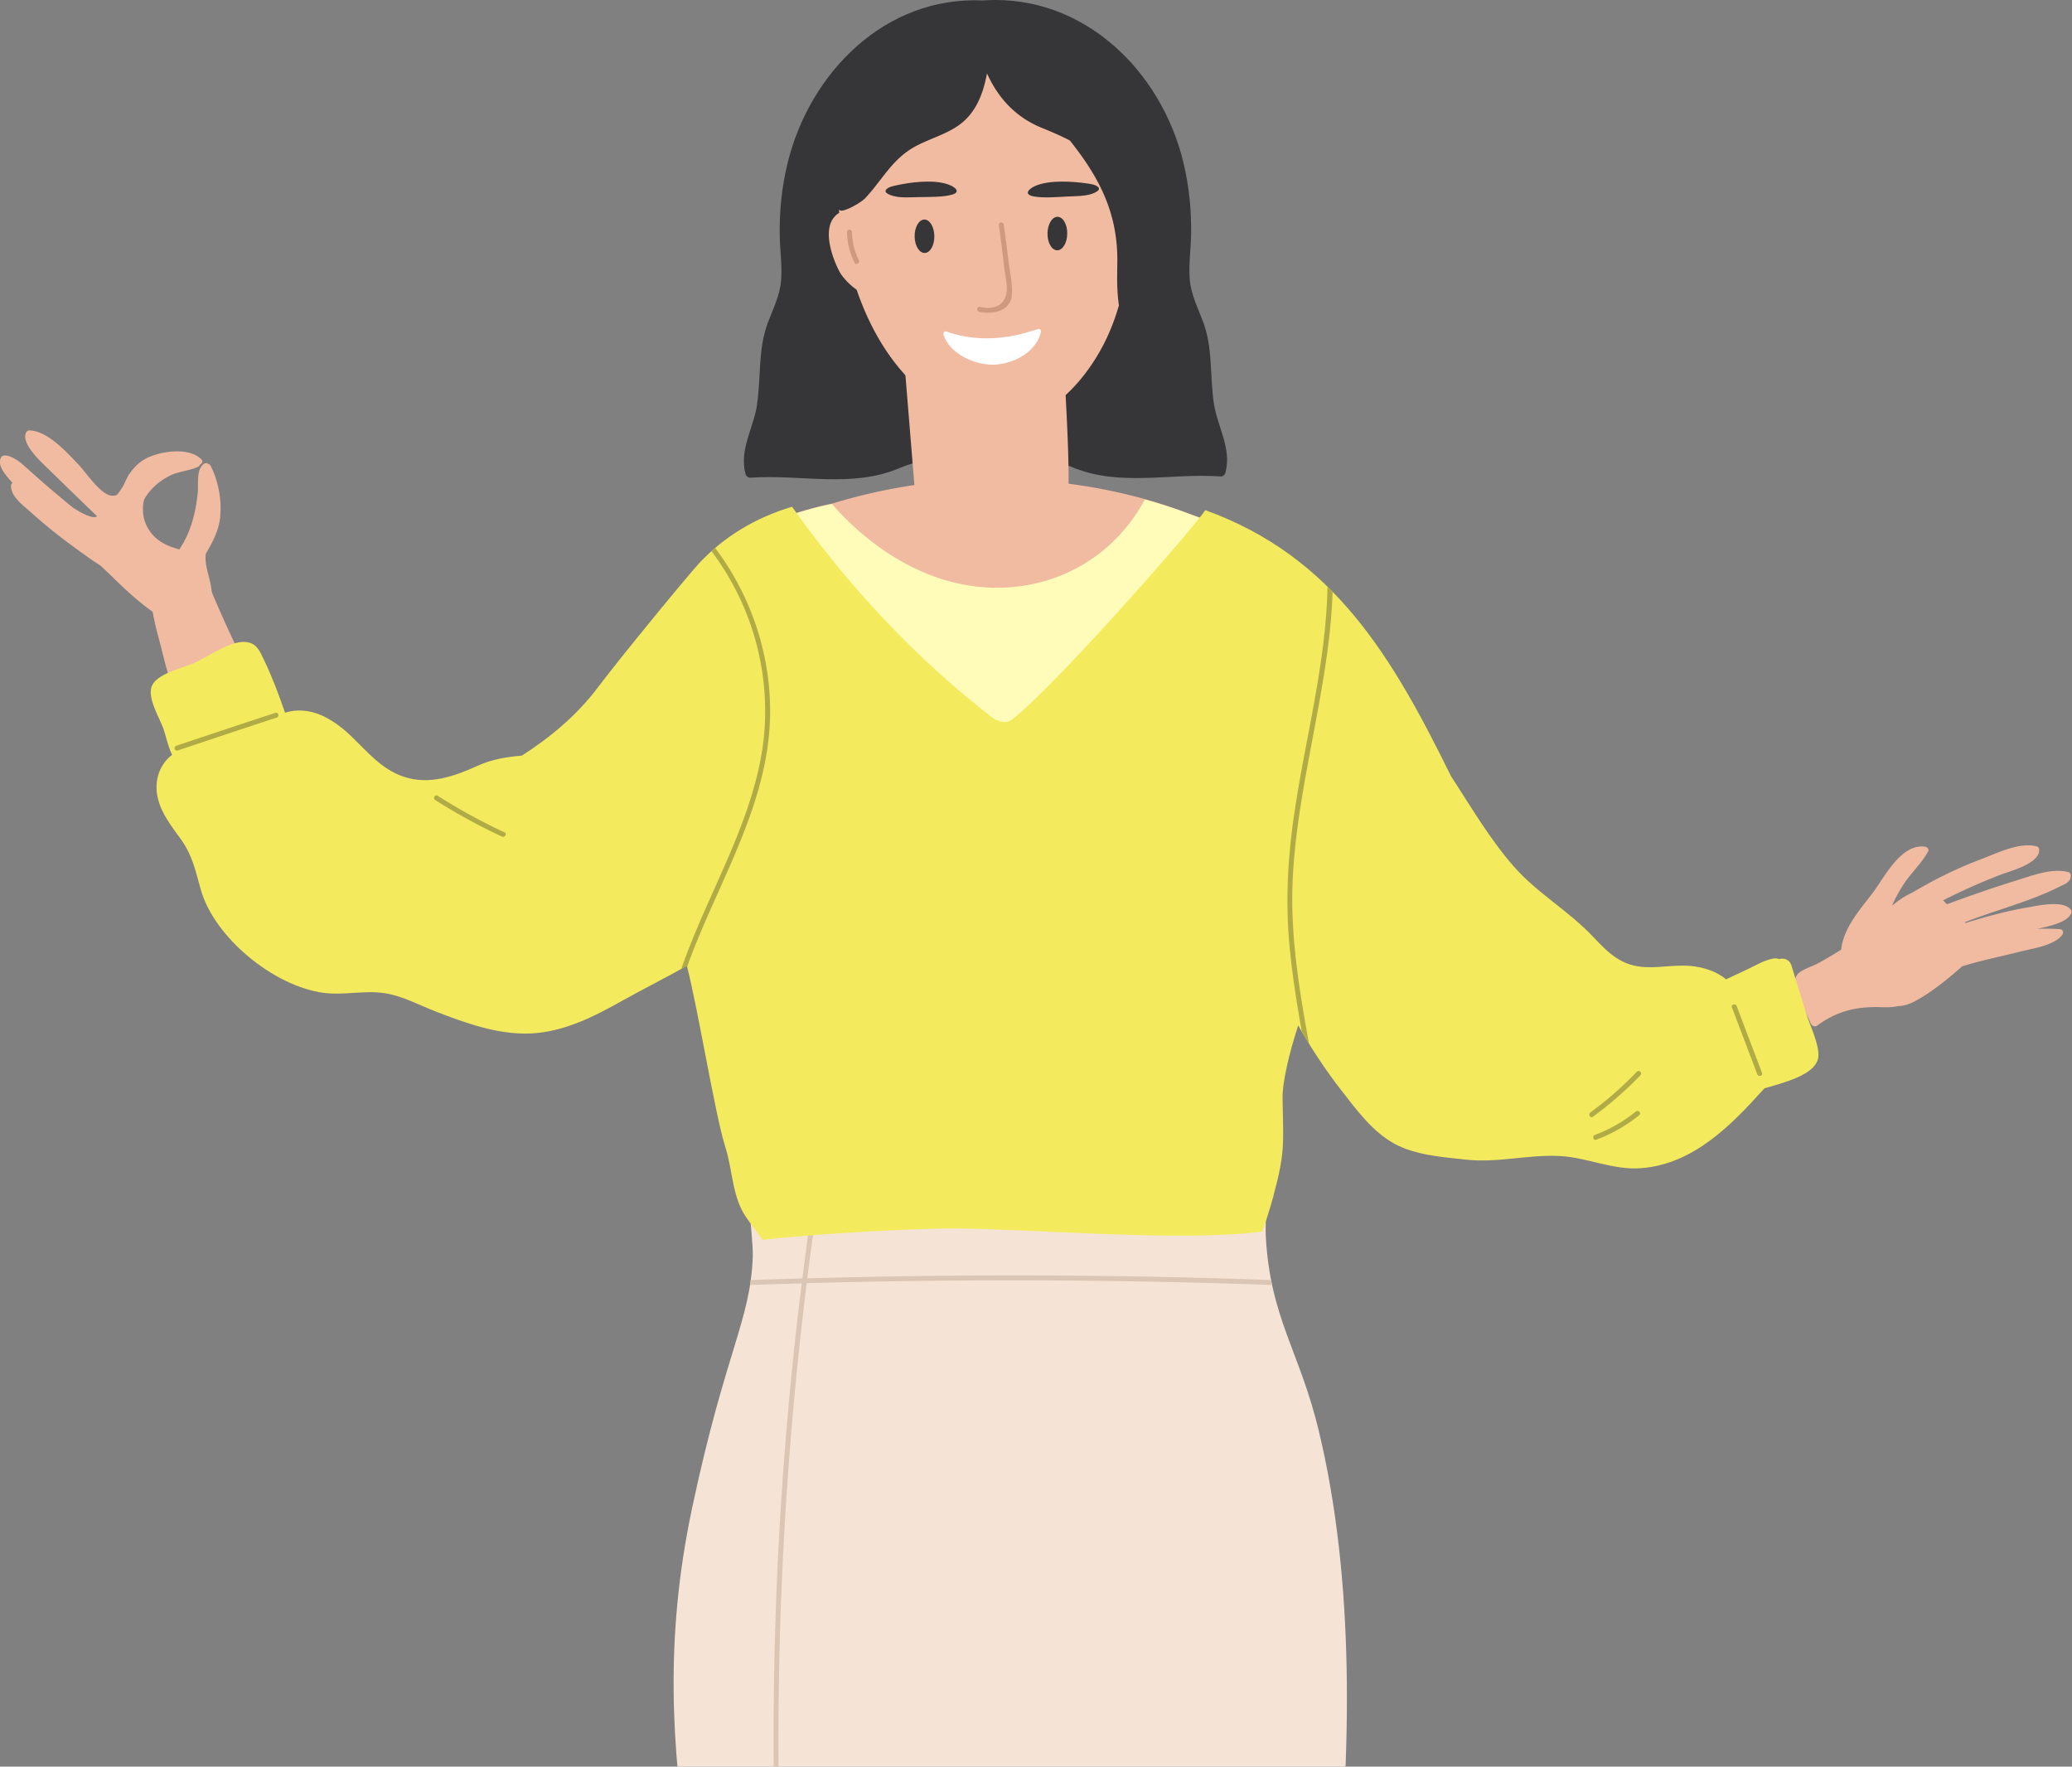 <svg width="536" height="457" fill="none" xmlns="http://www.w3.org/2000/svg"><rect width="100%" height="100%" fill="#808080" stroke="none"/><g clip-path="url(#a)"><path d="M184.511 143.772c.719-.424 1.464-.822 2.195-1.233.36-.54.822-1.041 1.387-1.414 8.424-5.474 17.63-8.892 27.196-10.858 16.642-5.088 34.182-7.196 51.632-6.065 13.945.912 27.812 3.752 40.884 8.738 4.982 1.902 12.738 3.932 14.394 9.817a7.475 7.475 0 0 1 .038 3.906c.732 1.491.514 3.238-.321 4.678 1.118 1.285 1.914 2.801 2.222 4.664.603 3.739-2.234 7.453-6.318 6.322-1.797-.501-3.608-.976-5.406-1.465-6.343 6.965-13.482 13.184-21.289 18.465-1.091 3.136-4.302 5.449-7.679 4.896-4.288 2.66-9.591 5.718-14.702 7.08-.912 3.997-6.202 6.901-10.349 5.037-2.042 2.609-5.496 3.92-8.693 1.491-.488-.36-.938-.745-1.426-1.118l-.102-.103a188.727 188.727 0 0 1-19.698-17.54c-6.381-4.883-12.583-9.997-18.554-15.406-3.518-3.187-2.016-8.34 1.13-10.871.141-.245.308-.489.501-.72-8.154.437-16.308.887-24.436 1.246-5.2.232-6.856-7.067-2.593-9.573l-.013.026Zm98.589 21.909c.423.373.847.758 1.271 1.156a121.09 121.09 0 0 0 1.656-1.182 44.727 44.727 0 0 1-1.361-.103c-.513.052-1.04.09-1.553.129h-.013Z" fill="#F1BBA2"/><path d="M195.83 104.619c1.053-7.067.231-14.212 2.761-21.022 1.387-3.713 3.159-7.08 3.48-11.128.295-3.765-.283-7.555-.36-11.32-.128-6.322.514-12.696 2.003-18.85 5.689-23.49 25.232-43.266 50.373-42.187.45 0 .694-.025 1.015-.051 25.334-1.298 45.301 18.298 51.015 41.916 1.489 6.155 2.132 12.528 2.003 18.85-.077 3.765-.642 7.556-.359 11.321.308 4.048 2.093 7.414 3.479 11.128 2.543 6.81 1.708 13.955 2.761 21.022.912 6.142 4.7 11.719 2.992 18.015-.141.514-.681.977-1.233.938-13.251-.925-26.284 2.815-38.778-2.557-6.882-2.955-21.739-4.06-21.816-13.736-.154 0-.321 0-.475-.026.27 9.984-14.856 11.09-21.816 14.084-12.494 5.358-25.527 1.631-38.778 2.557-.552.038-1.104-.424-1.233-.938-1.708-6.297 2.08-11.861 2.992-18.016h-.026Z" fill="#363537"/><path d="M44.33 146.445c.373.065.694.18.99.322-.386-3.316 4.429-5.603 5.88-2.108 10.773 25.841 22.766 54.573 48.858 68.309 11.479 6.04 51.465 12.735 63.714-42.442.296-1.311 10.889 18.144 11.968 18.889 4.892 3.418 9.771 6.849 14.663 10.267 3.3 2.313 8.758 4.87 10.401 8.892 3.3-5.14 2.62 6.412 0 0-39.446 61.447-91.783 49.471-108.54 40.117-17.168-9.586-30.201-30.3-38.534-47.531a167.292 167.292 0 0 1-12.096-33.885c-.873-3.637-6.908-22.333 2.684-20.83h.012ZM236.802 128.675l-5.47-67.037c0-2.557 6.073 5.757 8.218 7.311 10.914 7.877 19.646 10.306 32.692 11.668a3.81 3.81 0 0 1 1.065.283c1.824 0 1.682.873 1.67 3.225-.052 15.034 3.338 44.126-.039 58.903-.873 3.842-1.759-1.94-5.765-.205-2.71 1.169-7.717.655-10.696.912-3.801.321-3.365-.09-7.165.231-4.148.347-9.451 3.392-12.969.039-3.429-3.264-1.567-11.385-1.554-15.33h.013Z" fill="#F1BBA2"/><path d="M179.058 390.012c8.616-40.541 15.062-48.29 15.678-64.956.193-5.101-2.761-24.44-.642-29.233 2.35-5.307 133.528-5.628 133.759-5.461.616-3.302-.616 25.288-.424 29.13 1.053 21.318 8.783 30.069 13.701 50.538 18.732 77.97-3.286 175.514-13.7 251.97-14.033-104.009-11.754-161.722 8.57-35.5-66.5-155-63.695 72.315-108.303 72.817-4.404-21.601-6.124-39.069-12.005-60.374-.54-1.927-2.954-2.004-4.006-.527-5.907 8.327-2.029 41.613-1.747 60.733-11.505.116-34.271.669-44.608.746C163.482 659.908 182.5 576 189 571.5c-1.207-69.491-24.58-112.601-9.942-181.475v-.013Z" fill="#F5E4D5"/><path d="M215.905 36.581c-.064-8.044 3.685-11.41 10.144-14.905 34.797-18.825 66.038-1.606 66.257 3.34.873 20.11 2.593 45.759-6.742 63.928-6.985 13.608-20.66 25.648-36.274 18.954-16.295-6.991-33.064-26.664-33.385-71.316ZM3.234 124.897c-1.426-1.554-3.12-3.533-3.223-5.062-.27-3.971 4.353-1.041 5.726.192 2.89 2.57 5.74 5.153 8.72 7.633 1.502 1.247 2.965 2.557 4.532 3.714.77.565 5.098 3.212 6.112 2.158-4.122-3.97-8.23-7.941-12.314-11.95-1.695-1.67-7.512-6.733-6.022-9.714.18-.373.5-.54.911-.527 4.739.206 9.554 5.615 12.597 8.802 2.029 2.133 5.123 6.952 7.974 7.941.796.27 1.477.193 2.08-.115a23.315 23.315 0 0 0 1.708-2.558c.282-.681.603-1.349.963-1.978.077-.167.154-.322.218-.502a.884.884 0 0 1 .321-.385c1.169-1.786 2.735-3.29 4.918-4.266 3.71-1.658 10.568-2.583 13.675.591.462.475.154 1.054-.334 1.259-.295.553-.54.656-1.348.951-2.196.81-4.507.938-6.639 2.03-2.825 1.452-5.11 3.547-6.548 6.155-.694 2.969-.18 6.027 1.862 8.623 1.887 2.39 4.532 3.52 7.332 4.24.025-.09.05-.193.115-.283 2.85-4.317 4.032-9.226 4.584-14.327.244-2.198-.488-6.219 1.682-7.582.398-.244.81-.141 1.092.103a.822.822 0 0 1 .552.45c2.029 3.919 2.902 8.828 2.478 13.235-.334 3.495-1.977 6.554-3.724 9.535-.282 2.377.475 4.523 1.066 7.041.398 1.697.873 4.292.077 6.078.026.103.039.219.039.334v.27c0 .334-.386.733-.732.733h-.206c-.064 0-.115-.026-.167-.026a3.177 3.177 0 0 1-.616.334.758.758 0 0 1-.5.026c-1.195.822-2.761 2.236-3.352 2.57-.694.398-1.451 1.053-2.286 1.156-1.425.193-2.863-.809-4.032-1.516-4.956-2.981-9.476-7.093-13.572-11.141-.873-.861-1.875-1.76-2.825-2.711-2.915-1.876-5.714-3.932-8.385-5.911a133.231 133.231 0 0 1-9.913-8.121c-1.913-1.735-4.93-3.816-4.982-6.643 0-.399.129-.656.437-.861l-.051.025Z" fill="#F1BBA2"/><path d="M270.979 60.379c-.038 2.39 1.079 4.343 2.492 4.369 1.412.026 2.58-1.902 2.606-4.292.039-2.39-1.078-4.343-2.491-4.369-1.412-.026-2.581 1.902-2.607 4.292ZM236.605 61.149c.026 2.39 1.194 4.317 2.594 4.291 1.412-.012 2.529-1.965 2.504-4.355-.026-2.39-1.194-4.318-2.594-4.292-1.4.025-2.53 1.966-2.504 4.356ZM230.107 48.433c.067-.064 1.358-.416 1.411-.416 4.034-.898 9.532-1.595 13.405-.425 2.01.609 3.981 2.099 1.145 2.82-2.423.617-5.897.529-8.453.577-2.077.032-4.606.257-6.576-.304-2.383-.674-2.476-1.507-.932-2.26v.008ZM282.571 50.107c-1.861.674-4.431.627-6.519.73-2.57.127-6.023.436-8.553-.008-2.972-.524-1.272-2.119.616-2.857 3.654-1.412 9.276-1.087 13.465-.468.054 0 1.406.254 1.486.318 1.686.634 1.753 1.46-.509 2.285h.014Z" fill="#363537"/><path d="M244.807 85.756c12.339 4.407 23.344-.848 23.999-.643.269.09.552.296.5.591-1.053 5.346-7.113 8.353-11.826 8.623-4.918.282-11.8-2.622-13.418-7.762-.141-.436.257-1.002.758-.822l-.013.013Z" fill="#fff"/><path d="M253.527 79.382c3.402.836 6.548-.27 6.908-4.06.167-1.76-.411-4.035-.617-5.795-.423-3.791-.911-7.569-1.425-11.334-.115-.822 1.169-.886 1.284-.064.437 3.174.848 6.36 1.22 9.547.321 2.802 1.181 6.091.835 8.905-.475 4.01-5.226 4.87-8.475 4.06-.796-.192-.527-1.451.27-1.259Z" fill="#CF9980"/><path d="M464.796 252.315c.886-1.426 3.994-2.3 5.342-3.033 2.093-1.13 4.134-2.351 6.15-3.61.591-5.564 4.674-10.113 8.128-14.649 3.044-3.996 7.345-12.953 13.663-11.976.5.077.988.668.706 1.195-1.708 3.135-4.456 5.577-6.395 8.584a40.526 40.526 0 0 0-2.966 5.486c1.631-1.349 3.351-2.569 5.136-3.328 5.74-3.43 11.724-6.386 17.99-8.75 3.955-1.491 10.105-4.549 14.42-3.251.269.077.5.398.526.668.398 3.726-7.601 5.705-10.105 6.682-5.047 1.953-9.952 4.125-14.741 6.579.154.154.321.308.475.475l.526.527c5.868-2.171 11.788-4.24 17.772-6.091 4.006-1.233 9.553-3.431 13.726-2.184.385.116.539.552.539.912-.038 1.722-1.669 2.185-3.069 2.891-3.043 1.53-6.202 2.763-9.412 3.907-4.982 1.773-10.041 3.315-14.959 5.23.052.064.103.128.167.192 5.329-1.632 10.748-3.135 16.256-4.06 2.632-.437 9.04-1.928 11.03.604a.872.872 0 0 1 .129.861c-1.028 2.544-5.869 3.431-8.822 4.112a53.693 53.693 0 0 1 5.932.077c.681.051.951.874.591 1.388-1.99 2.839-7.73 3.597-10.953 4.42-4.995 1.272-10.041 2.261-14.959 3.79-.27.219-.526.45-.783.669-3.506 3.045-7.563 6.347-11.698 8.493-1.464.758-2.825 1.105-4.083 1.131-1.348.321-2.787.347-4.456.283-6.304-.206-11.402.989-16.551 4.793-.642.475-1.438-.064-1.682-.681-1.002-2.634-5.342-9.496-3.583-12.323l.013-.013ZM216.127 55.79c3.158-3.032 8.615-.064 9.681 3.56.231.784-.282 1.285-.911 1.388.565 1.31.898 2.865.988 4.42.501 1.837.694 3.65.398 4.947 0 .655-.038 1.31-.09 1.966.283.745.386 1.504.09 2.21-1.913 4.549-7.884-1.773-8.988-3.778-1.977-3.61-4.725-11.282-1.156-14.7l-.012-.013Z" fill="#F1BBA2"/><path d="M214.903 46.795a1.602 1.602 0 0 1-.18-.398 3.64 3.64 0 0 1-3.441-4.318c.603-3.675 1.798-7.029 3.403-10.112-1.105-.951-1.682-2.583-.771-4.292 3.634-6.76 10.491-11.257 17.99-13.968 0-1.722 1.027-3.56 3.069-3.778 5.881-.63 11.774-.95 17.668-.9.18-1.091.873-2.017 2.26-2.312 4.828-.99 9.181-.129 13.547 1.143.68-1.22 1.99-2.068 3.556-1.696 2.787.656 5.573 2.056 8.218 3.74 1.143-1.234 3.082-1.774 4.7-.386 4.507 3.868 9.309 8.16 10.093 14.572.166 1.336-.488 2.326-1.439 2.865a60.816 60.816 0 0 1 4.353 14.906c.488 3.032-2.375 4.844-4.391 4.189a58.7 58.7 0 0 1 .796 6.026c.128 1.71-2.221 1.8-2.517.219 0-.026-.025-.039-.038-.064-3.647-10.833-13.046-15.394-22.343-19.185-6.574-2.686-11.171-7.543-14.111-14.058-.745 3.88-1.926 7.697-4.482 10.794-3.646 4.433-9.052 5.436-13.893 8.006-6.086 3.225-8.577 8.596-13.072 13.415-1.373 1.477-6.124 3.919-6.612 3.16-.963-.102-1.965-.423-3.018-1.053-1.772-1.054-.719-3.547.925-3.598a2.417 2.417 0 0 1-.27-.977 31.795 31.795 0 0 1-.051-1.927l.051-.013Z" fill="#363537"/><path d="M220.395 60.031a16.648 16.648 0 0 0 1.772 7.273c.373.733-.745 1.388-1.104.642a18.287 18.287 0 0 1-1.952-7.915c-.013-.822 1.271-.822 1.284 0Z" fill="#CF9980"/><path d="M289.952 66.456a18.913 18.913 0 0 0 1.63-6.849c.039-.822 1.323-.822 1.284 0a20.498 20.498 0 0 1-1.81 7.505c-.334.758-1.451.102-1.104-.643v-.013Z" fill="#F57256"/><path d="M277.469 27.2c5.291 6.154 10.581 12.58 14.048 19.814.308-3.303 5.329-4.498 6.215-.759a245.424 245.424 0 0 1 6.612 51.798c.142 1.04.18 2.133.065 3.277-.373 4.047-6.395 4.201-6.421 0 0-.784-.038-1.555-.051-2.34-.655-5.05-4.725-9.135-6.741-13.774-2.376-5.461-2.26-11.334-2.157-17.167.244-15.15-6.549-25.186-16.115-36.327-2.684-3.122 1.849-7.684 4.545-4.548v.025Z" fill="#363537"/><path d="M194.017 332.407c.064-.424.128-.835.179-1.272 4.456-.154 8.912-.295 13.367-.424a976.173 976.173 0 0 1 4.764-33.384c.129-.809 1.374-.462 1.233.347a954.502 954.502 0 0 0-4.713 33.011c31.254-.873 62.533-.989 93.787-.321 8.719.193 17.437.463 26.156.758.09.437.167.861.257 1.285a1918.053 1918.053 0 0 0-120.354-.462c-5.804 46.837-8.179 94.085-7.023 141.283a978.1 978.1 0 0 0 2.452 49.073c.064.822-1.22.822-1.284 0-4.417-58.634-3.48-117.653 2.889-176.106.514-4.742 1.079-9.47 1.669-14.199-4.404.129-8.821.257-13.225.411h-.167.013Z" fill="#DBC6B6"/><path d="M184.819 152.949c.167-4.652 1.798-8.777 4.314-12.375 8.128-5.088 16.95-8.326 26.105-10.215.706.822 1.477 1.722 2.388 2.66 7.306 7.543 16.192 13.71 26.272 16.859 20.532 6.386 42.027-1.607 52.26-20.663a131.086 131.086 0 0 1 11.647 3.804c4.982 1.901 12.738 3.932 14.394 9.817a7.475 7.475 0 0 1 .038 3.906c.732 1.491.514 3.238-.321 4.678 1.118 1.285 1.914 2.801 2.222 4.664.603 3.739-2.234 7.453-6.318 6.322-1.797-.501-3.608-.976-5.406-1.465-6.343 6.965-13.482 13.184-21.289 18.465-1.091 3.136-4.302 5.449-7.679 4.896-4.288 2.66-9.591 5.718-14.702 7.08-.912 3.997-6.202 6.901-10.349 5.037-2.042 2.609-5.496 3.92-8.693 1.491-.488-.36-.938-.745-1.426-1.118l-.102-.103a188.727 188.727 0 0 1-19.698-17.54c-6.381-4.883-12.583-9.997-18.554-15.407-3.518-3.186-2.016-8.339 1.13-10.87.141-.245.308-.489.501-.72-8.154.437-16.308.887-24.436 1.246a4.724 4.724 0 0 1-2.298-.475v.026Zm99.552 13.967a121.09 121.09 0 0 0 1.656-1.182 48.187 48.187 0 0 1-1.361-.103c-.513.052-1.04.09-1.553.129.423.373.847.758 1.271 1.156h-.013Z" fill="#FFFBB9"/><path d="M44.544 195.301c-1.117-2.223-1.67-5.127-2.285-6.836-1.002-2.789-4.212-7.916-2.992-10.974 1.31-3.264 7.986-4.652 10.837-5.924 3.505-1.555 9.45-5.833 13.393-5.499 2.837.231 3.633 2.223 4.79 4.626 2.118 4.42 3.851 9.02 5.444 13.659 6.522-1.966 12.403 1.529 17.308 6.27 4.084 3.958 7.73 8.378 13.316 10.28 6.677 2.288 13.277-.115 19.363-2.878 3.634-1.645 7.448-2.223 11.287-2.557 7.448-4.806 14.227-10.396 19.787-17.81 5.56-7.401 23.383-29.117 26.233-32.137 6.267-6.618 14.202-11.539 23.858-14.43 14.497 20.444 31.819 39.05 51.619 54.38 1.399 1.092 3.595 1.94 5.251.681 11.056-8.417 47.78-50.384 50.027-54.188 33.256 12.002 48.408 38.023 63.56 68.785 5.149 7.928 10.08 16.358 16.294 23.438 6.074 6.9 14.189 11.462 20.481 18.144 4.058 4.317 7.409 7.671 13.829 7.864 4.135.128 8.218-.784 12.353-.206 3.184.45 6.009 1.529 8.218 3.354 1.913-.899 3.813-1.799 5.726-2.698 2.106-.99 4.302-2.352 6.626-2.699.501-.077.95 0 1.348.142 1.246-.347 2.722.102 3.21 1.683 1.246 4.047 2.479 8.108 3.724 12.156.963 3.161 3.454 8.031 3.236 11.333-.334 4.922-9.707 6.952-13.97 8.288-8.578 9.56-18.401 19.647-31.973 20.65-7.255.539-13.919-2.827-21.071-3.161-8.154-.399-15.948 1.85-24.192.938-6.048-.668-12.943-1.131-18.387-4.074-5.727-3.084-9.939-8.879-13.855-13.903-4.135-5.32-7.82-10.922-11.107-16.743-2.324 7.144-4.122 14.61-4.045 18.966.206 11.822.681 13.903-2.44 25.43-.821 3.019-1.772 6-2.812 8.93-20.711 2.763-59.425-.668-79.2-.796-10.837-.078-37.301 1.503-48.049 2.724-.667.077-1.335.141-2.015.218-1.477-1.992-2.967-3.958-4.366-6.014-3.506-5.139-3.377-12.078-5.265-17.976-2.658-8.34-6.908-34.965-9.951-46.902-4.289 2.467-12.494 6.656-16.808 9.085-7.294 4.099-14.972 7.992-23.486 8.416-8.436.412-17.013-2.698-24.756-5.705-4.34-1.683-8.539-4.009-13.161-4.716-5.265-.796-10.542.617-15.82-.09-12.75-1.709-28.21-14.211-31.729-26.74-1.373-4.883-2.131-8.815-5.213-13.094-2.35-3.251-4.93-6.476-5.88-10.472-1.054-4.472.372-8.725 3.697-11.27l.013.052Z" fill="#F3EB5D"/><path d="M187.778 223.21c3.916-9.02 7.524-18.298 9.206-28.038 1.734-10.048 1.079-20.405-1.746-30.197a68.987 68.987 0 0 0-11.197-22.397c.321-.282.642-.552.963-.835 9.553 12.696 14.741 28.565 14.176 44.537-.719 20.367-11.184 38.447-18.747 56.848a154.28 154.28 0 0 0-2.697 7.003c-.025-.09-.051-.18-.064-.27-.436.257-.937.527-1.451.822 3.262-9.354 7.615-18.426 11.544-27.473h.013Zm155.626-71.418c.449.436.886.873 1.323 1.31-.886 27.203-11.018 54.959-10.414 82.072.27 11.719 2.221 23.309 4.314 34.822-.642-1.028-1.245-2.081-1.862-3.122-1.425-8.018-2.709-16.062-3.351-24.183-.809-10.319-.244-20.573 1.194-30.801 2.812-20.046 8.411-39.757 8.796-60.098ZM113.227 205.85a148.967 148.967 0 0 0 17.27 9.458c.745.347.103 1.452-.642 1.105a150.044 150.044 0 0 1-17.27-9.458c-.694-.437-.052-1.555.642-1.105ZM449.253 260.243c2.183 5.77 4.379 11.526 6.561 17.296.296.771-.95 1.105-1.232.347-2.183-5.77-4.379-11.526-6.562-17.296-.295-.771.95-1.105 1.233-.347ZM411.409 287.765a89.323 89.323 0 0 0 12.031-10.523c.578-.604 1.477.308.912.912a92.02 92.02 0 0 1-12.288 10.729c-.668.489-1.31-.629-.642-1.105l-.013-.013ZM412.57 293.588a37.476 37.476 0 0 0 10.581-6.039c.642-.514 1.553.385.911.912a39.222 39.222 0 0 1-11.145 6.374c-.771.282-1.105-.951-.347-1.234v-.013ZM45.605 192.911c8.54-2.84 17.078-5.706 25.63-8.507.783-.257 1.13.99.346 1.234-8.564 2.788-17.09 5.667-25.63 8.506-.782.257-1.116-.976-.346-1.233Z" fill="#B0AB46"/></g><defs><clipPath id="a"><path fill="#fff" d="M0 0h536v457H0z"/></clipPath></defs></svg>